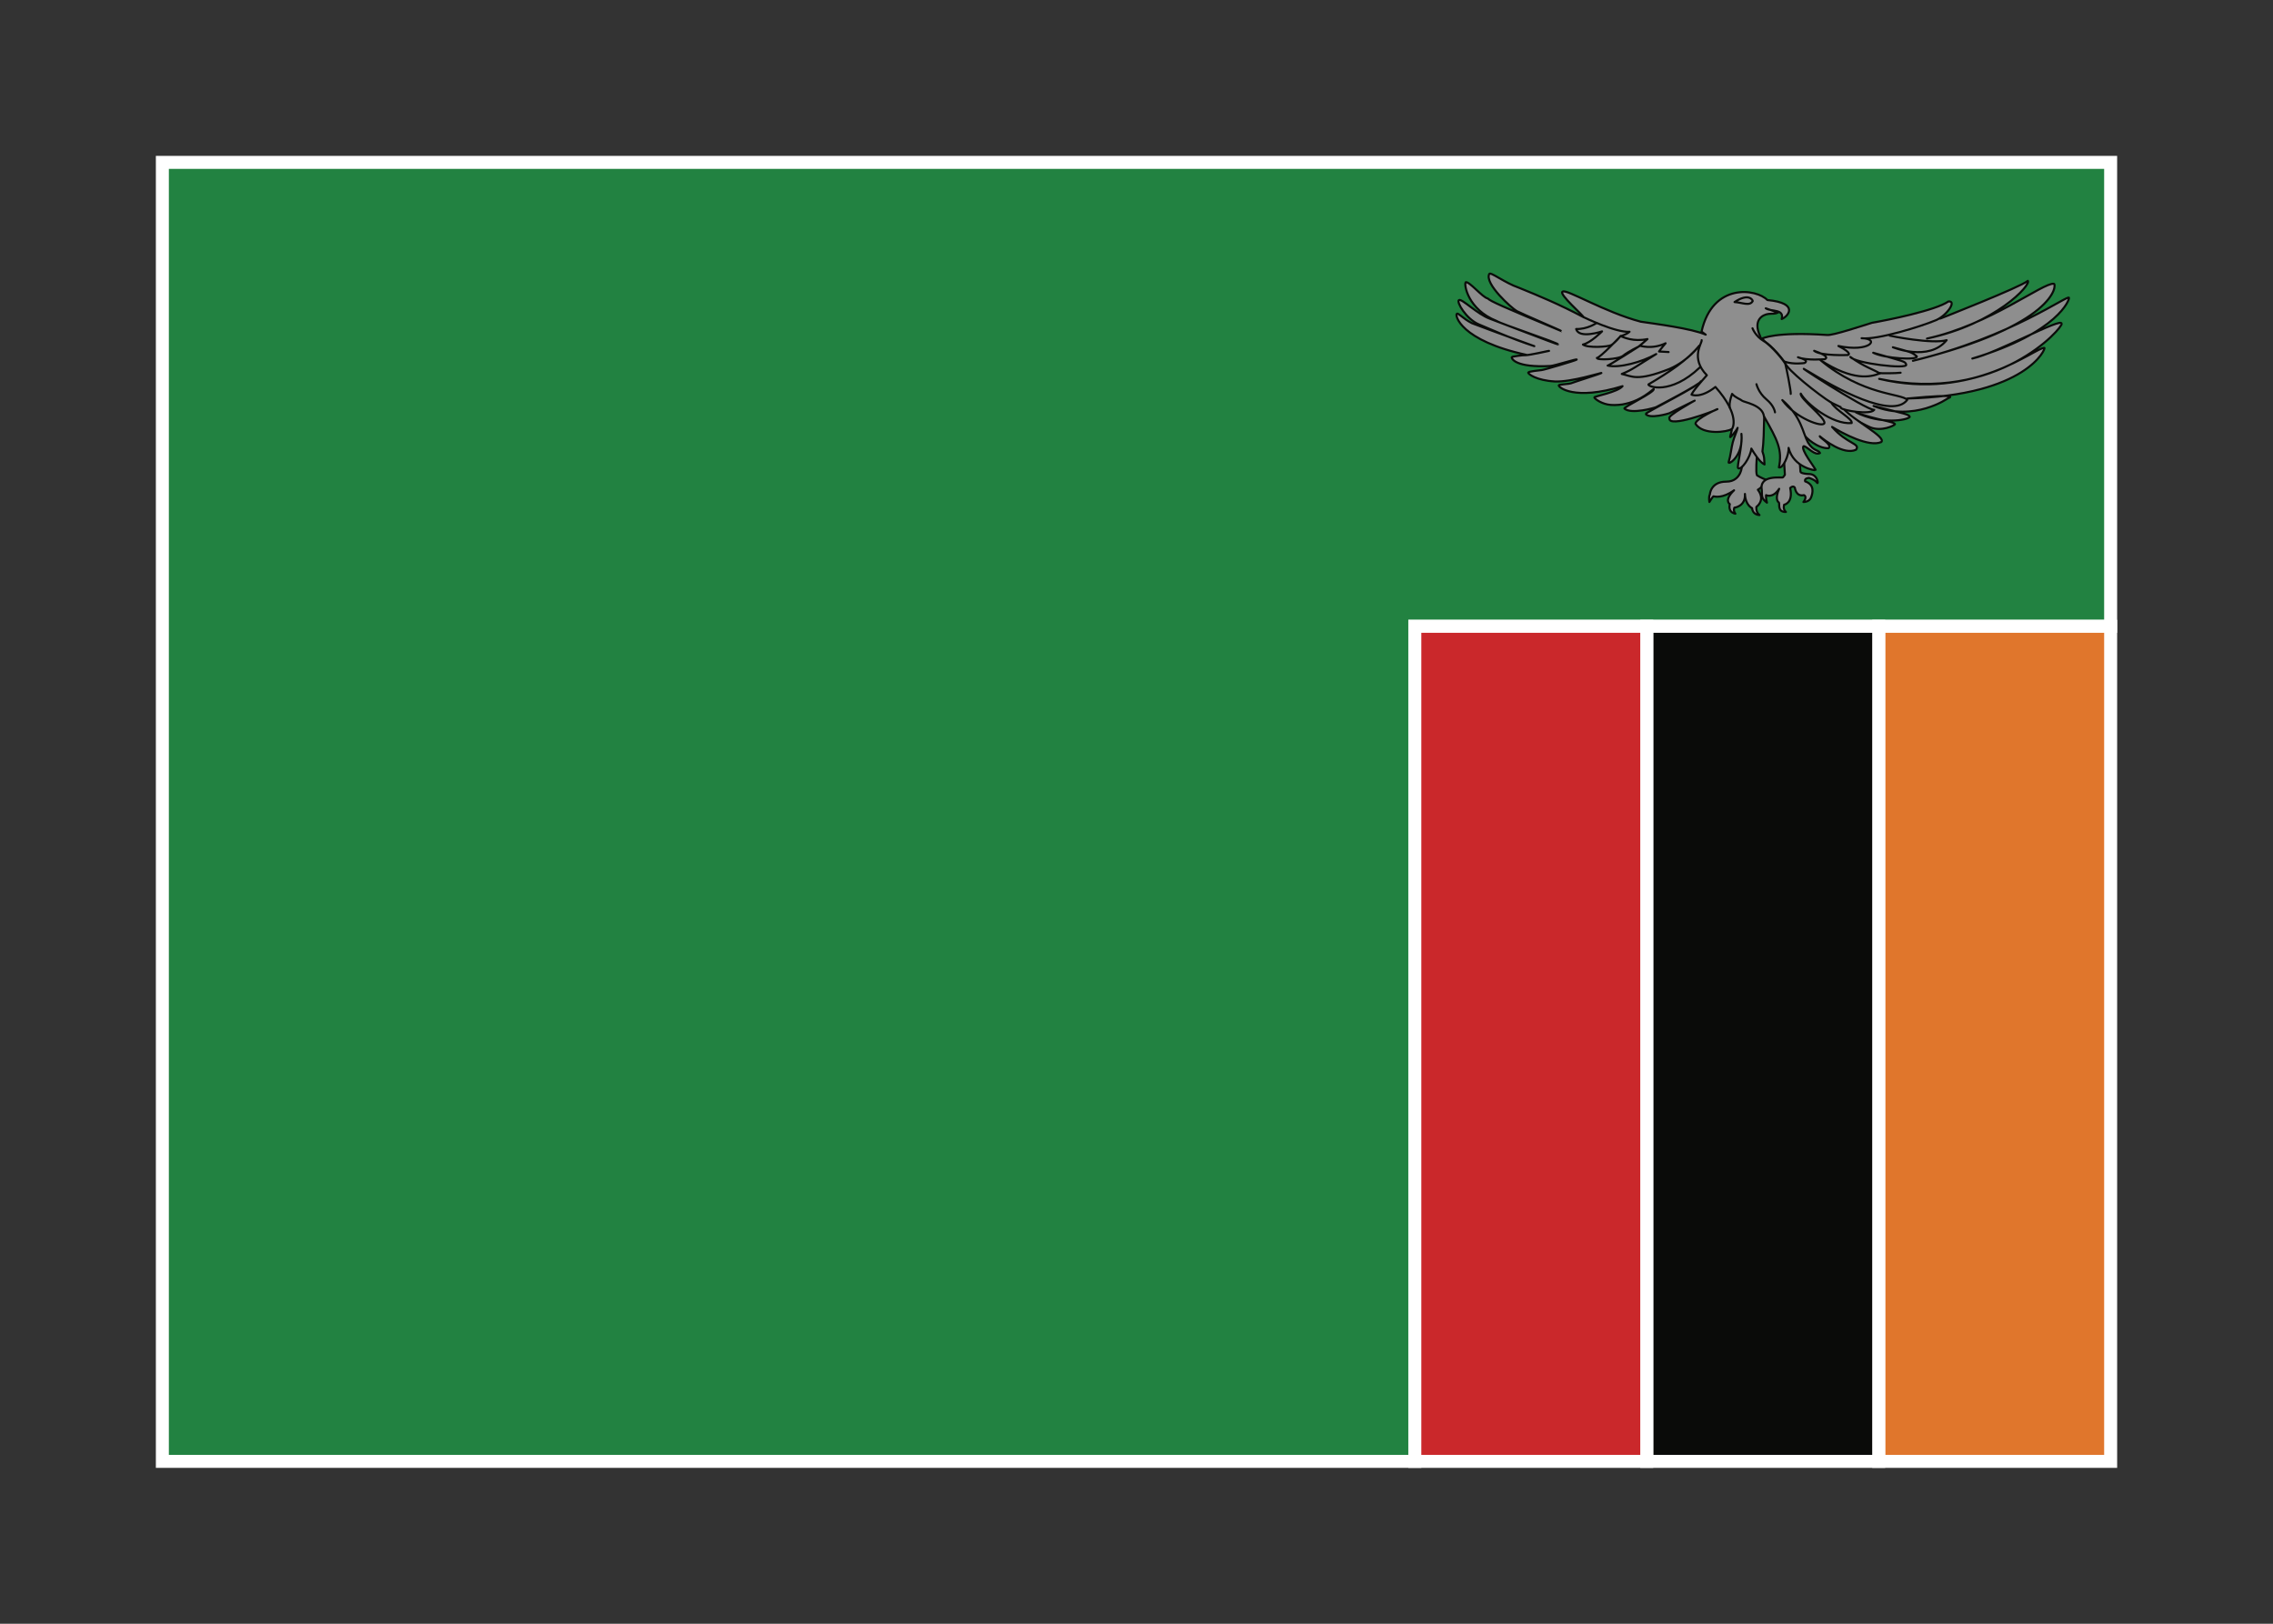 <svg width="350" height="250" viewBox="0 0 350 250" fill="none" xmlns="http://www.w3.org/2000/svg">
<rect x="0" y="0" width="350" height="250" fill="#333333" stroke="none"/>
<g id="flag / africa / zambia / b">
<g id="zambia b">
<g id="green">
<path fill-rule="evenodd" clip-rule="evenodd" d="M217.857 225H25V25H325V96.429H217.857V225Z" fill="#228241" fill-opacity="1"/>
<path d="M25 225H24V226H25V225ZM217.857 225V226H218.857V225H217.857ZM25 25V24H24V25H25ZM325 25H326V24H325V25ZM325 96.429V97.429H326V96.429H325ZM217.857 96.429V95.429H216.857V96.429H217.857ZM25 226H217.857V224H25V226ZM24 25V225H26V25H24ZM325 24H25V26H325V24ZM326 96.429V25H324V96.429H326ZM325 95.429H217.857V97.429H325V95.429ZM216.857 96.429V225H218.857V96.429H216.857Z" fill="white"/>
</g>
<path id="orange" fill-rule="evenodd" clip-rule="evenodd" d="M289.286 225H325V96.429H289.286V225Z" fill="#E0762C" fill-opacity="1" stroke="white" stroke-width="2"/>
<path id="black" fill-rule="evenodd" clip-rule="evenodd" d="M253.571 225H289.286V96.429H253.571V225Z" fill="#0A0B09" fill-opacity="1" stroke="white" stroke-width="2"/>
<path id="red" fill-rule="evenodd" clip-rule="evenodd" d="M217.857 225H253.571V96.429H217.857V225Z" fill="#CA282B" fill-opacity="1" stroke="white" stroke-width="2"/>
<g id="eagle">
<path id="Fill 5" fill-rule="evenodd" clip-rule="evenodd" d="M298.775 49.048C298.775 49.048 311.061 44.233 312.251 43.24C312.793 43.836 307.326 49.892 296.718 52.126C306.352 50.041 314.579 43.488 316.256 43.686C316.744 43.786 316.635 50.09 294.553 55.551C309.816 51.877 318.692 45.126 318.584 45.871C318.692 46.02 317.068 51.182 303.7 55.203C307.435 54.409 317.555 48.75 317.447 49.842C317.772 50.289 307.651 62.203 289.358 58.331C303.971 61.806 313.442 53.416 314.795 53.565C315.066 53.615 312.089 60.912 293.688 61.359C302.51 60.515 299.966 61.309 299.966 61.309C299.966 61.309 294.77 65.032 288.492 62.501C293.417 63.742 293.958 63.791 294.066 64.188C293.741 64.685 289.682 65.429 285.786 63.493C288.925 64.685 291.739 64.883 291.793 65.33C291.739 65.479 289.736 66.521 287.95 65.777C286.164 65.032 269.711 55.749 269.711 55.749L297.747 48.7L298.775 49.048Z" fill="#8E8E8E"/>
<path id="Stroke 6" fill-rule="evenodd" clip-rule="evenodd" d="M298.775 49.048C298.775 49.048 311.061 44.233 312.251 43.24C312.793 43.836 307.326 49.892 296.718 52.126C306.352 50.041 314.579 43.488 316.256 43.686C316.744 43.786 316.635 50.09 294.553 55.551C309.816 51.877 318.692 45.126 318.584 45.871C318.692 46.02 317.068 51.182 303.7 55.203C307.435 54.409 317.555 48.75 317.447 49.842C317.772 50.289 307.651 62.203 289.358 58.331C303.971 61.806 313.442 53.416 314.795 53.565C315.066 53.615 312.089 60.912 293.688 61.359C302.51 60.515 299.966 61.309 299.966 61.309C299.966 61.309 294.77 65.032 288.492 62.501C293.417 63.742 293.958 63.791 294.066 64.188C293.741 64.685 289.682 65.429 285.786 63.493C288.925 64.685 291.739 64.883 291.793 65.33C291.739 65.479 289.736 66.521 287.95 65.777C286.164 65.032 269.711 55.749 269.711 55.749L297.747 48.7L298.775 49.048Z" stroke="#0A0B09" stroke-width="0.321" stroke-linecap="round" stroke-linejoin="round"/>
<path id="Fill 7" fill-rule="evenodd" clip-rule="evenodd" d="M265.816 74.157C263.351 74.157 263.283 76.169 263.283 76.169C263.283 76.169 263.079 76.314 263.215 77.29C263.622 76.626 263.826 76.418 263.826 76.418C264.097 76.46 265.228 76.772 267.015 75.486C265.386 77.04 266.359 77.621 266.359 77.621C266.359 77.621 265.974 78.846 267.218 79.094C266.834 78.597 267.06 78.162 267.06 78.162C267.06 78.162 268.802 77.996 268.689 76.046C268.757 77.808 269.797 78.245 269.797 78.245C269.797 78.245 269.797 79.219 270.928 79.302C270.317 78.805 270.453 78.037 270.453 78.037C270.453 78.037 271.923 77.061 270.679 75.401C271.425 75.007 272.036 73.909 272.036 73.909C272.036 73.909 271.018 73.514 270.543 73.183C270.317 72.746 270.521 70.361 270.521 70.361L269.91 67.269L268.168 72.082C268.236 71.398 268.281 74.157 265.816 74.157Z" fill="#8E8E8E"/>
<path id="Stroke 8" fill-rule="evenodd" clip-rule="evenodd" d="M265.816 74.157C263.351 74.157 263.283 76.169 263.283 76.169C263.283 76.169 263.079 76.314 263.215 77.29C263.622 76.626 263.826 76.418 263.826 76.418C264.097 76.46 265.228 76.772 267.015 75.486C265.386 77.04 266.359 77.621 266.359 77.621C266.359 77.621 265.974 78.846 267.218 79.094C266.834 78.597 267.06 78.162 267.06 78.162C267.06 78.162 268.802 77.996 268.689 76.046C268.757 77.808 269.797 78.245 269.797 78.245C269.797 78.245 269.797 79.219 270.928 79.302C270.317 78.805 270.453 78.037 270.453 78.037C270.453 78.037 271.923 77.061 270.679 75.401C271.425 75.007 272.036 73.909 272.036 73.909C272.036 73.909 271.018 73.514 270.543 73.183C270.317 72.746 270.521 70.361 270.521 70.361L269.91 67.269L268.168 72.082C268.236 71.398 268.281 74.157 265.816 74.157Z" stroke="#0A0B09" stroke-width="0.321" stroke-linecap="round" stroke-linejoin="round"/>
<path id="Fill 9" fill-rule="evenodd" clip-rule="evenodd" d="M277.992 67.216C278.046 67.266 279.832 69.103 281.564 69.002C282.213 68.507 280.211 67.415 280.211 67.166C280.914 67.763 283.891 70.096 285.786 69.251C286.543 68.258 284.432 68.407 282.105 65.727C283.729 66.719 287.788 68.903 289.682 68.059C290.494 67.266 285.461 64.784 283.783 62.847L279.453 60.812L273.554 65.231L277.992 67.216Z" fill="#8E8E8E"/>
<path id="Stroke 10" fill-rule="evenodd" clip-rule="evenodd" d="M277.992 67.216C278.046 67.266 279.832 69.103 281.564 69.002C282.213 68.507 280.211 67.415 280.211 67.166C280.914 67.763 283.891 70.096 285.786 69.251C286.543 68.258 284.432 68.407 282.105 65.727C283.729 66.719 287.788 68.903 289.682 68.059C290.494 67.266 285.461 64.784 283.783 62.847L279.453 60.812L273.554 65.231L277.992 67.216Z" stroke="#0A0B09" stroke-width="0.321" stroke-linecap="round" stroke-linejoin="round"/>
<path id="Fill 11" fill-rule="evenodd" clip-rule="evenodd" d="M271.335 52.126C271.335 52.126 273.337 51.032 281.348 51.578C282.214 51.678 286.814 50.139 288.275 49.693C290.602 49.295 298.017 47.806 300.02 46.416C301.427 46.267 299.641 48.8 297.855 49.395C295.96 50.19 289.087 52.373 286.651 52.075C289.574 52.126 287.95 54.309 283.079 53.267C285.407 54.459 284.541 54.657 284.541 54.657C284.541 54.657 280.427 54.855 279.345 54.011C282.105 54.955 280.969 55.303 280.969 55.303C280.969 55.303 278.154 55.55 276.855 55.005C278.858 55.55 277.829 55.898 277.829 55.898C277.829 55.898 276.206 56.147 274.853 55.7C273.5 55.252 271.443 52.126 271.335 52.126Z" fill="#8E8E8E"/>
<path id="Stroke 12" fill-rule="evenodd" clip-rule="evenodd" d="M271.335 52.126C271.335 52.126 273.337 51.032 281.348 51.578C282.214 51.678 286.814 50.139 288.275 49.693C290.602 49.295 298.017 47.806 300.02 46.416C301.427 46.267 299.641 48.8 297.855 49.395C295.96 50.19 289.087 52.373 286.651 52.075C289.574 52.126 287.95 54.309 283.079 53.267C285.407 54.459 284.541 54.657 284.541 54.657C284.541 54.657 280.427 54.855 279.345 54.011C282.105 54.955 280.969 55.303 280.969 55.303C280.969 55.303 278.154 55.55 276.855 55.005C278.858 55.55 277.829 55.898 277.829 55.898C277.829 55.898 276.206 56.147 274.853 55.7C273.5 55.252 271.443 52.126 271.335 52.126Z" stroke="#0A0B09" stroke-width="0.321" stroke-linecap="round" stroke-linejoin="round"/>
<path id="Fill 13" fill-rule="evenodd" clip-rule="evenodd" d="M274.547 68.245L274.841 73.1C274.841 73.1 274.682 73.349 274.547 73.494C274.411 73.639 270.792 72.975 271.29 75.506C271.29 76.544 271.312 76.813 272.081 77.394C271.878 76.709 271.946 76.232 271.946 76.232C271.946 76.232 272.963 76.793 273.959 75.257C273.28 76.772 273.755 77.311 273.913 77.353C274.072 77.623 273.642 78.846 274.999 78.826C274.479 78.369 274.728 77.705 274.728 77.705C274.728 77.705 276.153 77.498 275.655 75.133C276.175 74.656 276.379 75.112 276.379 75.112C276.379 75.112 276.537 76.523 277.781 76.232C278.347 76.523 277.691 77.29 277.691 77.29C277.691 77.29 278.595 77.311 278.867 76.606C279.138 75.9 279.455 74.635 277.962 74.116C277.781 73.619 278.55 73.577 278.55 73.577C278.55 73.577 279.5 73.867 279.771 74.303C280.043 74.739 279.953 73.162 278.776 72.996C277.329 72.954 277.238 72.685 277.238 72.623C277.238 72.56 276.99 69.096 276.877 68.1L274.547 68.245Z" fill="#8E8E8E"/>
<path id="Stroke 14" fill-rule="evenodd" clip-rule="evenodd" d="M274.547 68.245L274.841 73.1C274.841 73.1 274.682 73.349 274.547 73.494C274.411 73.639 270.792 72.975 271.29 75.506C271.29 76.544 271.312 76.813 272.081 77.394C271.878 76.709 271.946 76.232 271.946 76.232C271.946 76.232 272.963 76.793 273.959 75.257C273.28 76.772 273.755 77.311 273.913 77.353C274.072 77.623 273.642 78.846 274.999 78.826C274.479 78.369 274.728 77.705 274.728 77.705C274.728 77.705 276.153 77.498 275.655 75.133C276.175 74.656 276.379 75.112 276.379 75.112C276.379 75.112 276.537 76.523 277.781 76.232C278.347 76.523 277.691 77.29 277.691 77.29C277.691 77.29 278.595 77.311 278.867 76.606C279.138 75.9 279.455 74.635 277.962 74.116C277.781 73.619 278.55 73.577 278.55 73.577C278.55 73.577 279.5 73.867 279.771 74.303C280.043 74.739 279.953 73.162 278.776 72.996C277.329 72.954 277.238 72.685 277.238 72.623C277.238 72.56 276.99 69.096 276.877 68.1L274.547 68.245Z" stroke="#0A0B09" stroke-width="0.321" stroke-linecap="round" stroke-linejoin="round"/>
<path id="Fill 15" fill-rule="evenodd" clip-rule="evenodd" d="M279.581 72.382C279.599 72.16 277.112 69.088 277.743 68.691C278.373 68.81 279.408 70.207 280.246 69.754C279.992 69.209 279.243 69.516 278.393 68.122C277.543 66.546 277.419 64.18 274.443 61.599C276.37 64.33 280.741 65.931 280.926 65.134C281.112 64.338 277.077 61.327 277.284 60.601C278.086 62.092 282.137 65.413 285.122 65.138C285.327 64.498 282.678 63.208 281.996 62.003C280.089 60.828 274.987 56.794 274.885 55.858C273.028 53.375 271.869 52.623 271.329 52.337C271.12 52.112 271.068 51.896 271.027 51.759C269.875 49.267 271.401 48.458 272.295 48.338C273.03 48.263 273.244 48.364 273.773 48.129C273.146 47.904 272.52 47.694 271.894 47.469C272.711 48.019 274.797 47.535 274.345 49.118C275.26 48.799 277.206 46.674 272.139 46.195C270.489 44.46 263.709 43.462 262.012 51.036C262.147 51.142 262.218 51.23 262.649 51.525C260.508 50.573 254.732 49.839 252.651 49.531C247.027 48.042 241.187 44.456 240.626 44.897C239.875 45.203 244.023 48.743 243.808 48.821C240.211 46.898 236.925 45.535 233.867 44.294C231.716 43.557 229.561 41.84 229.324 42.167C228.532 43.671 232.772 47.452 233.561 47.897C234.35 48.322 240.554 50.961 240.462 50.994C231.119 47.104 229.552 46.399 229.083 45.951C228.26 45.781 226.253 43.296 225.694 43.456C225.388 43.732 226.002 47.657 230.461 49.419C231.188 49.905 240.018 52.811 239.932 53.038C239.91 53.095 229.818 49.218 229.425 49.079C227.48 48.38 225.092 45.926 224.646 46.202C224.22 46.453 225.746 49.108 227.713 49.941C228.743 50.358 232.696 52.154 236.258 53.297C236.485 53.372 229.856 50.991 226.669 49.769C225.223 49.034 224.543 48.117 224.323 48.314C223.997 48.511 224.849 52.433 235.091 54.646C235.361 54.752 238.697 53.922 238.532 54.032C238.491 54.059 235.22 54.713 234.901 54.69C234.618 54.65 232.826 54.885 232.793 54.97C232.685 55.235 233.443 56.64 238.731 56.347C239.407 56.31 243.076 55.121 242.768 55.377C242.614 55.505 237.772 56.948 237.403 56.976C237.083 57.018 235.382 57.181 235.319 57.347C235.242 57.573 236.578 58.573 239.418 58.733C241.932 58.855 246.711 57.324 246.615 57.423C246.519 57.522 242.009 58.94 241.89 59.026C241.727 59.111 240.076 59.193 240.018 59.309C239.883 59.599 242.4 61.758 249.844 59.454C249.097 60.38 245.488 61.014 245.493 61.181C245.477 61.302 246.288 62.021 247.55 62.279C248.181 62.407 249.044 62.381 249.833 62.267C251.25 62.007 252.743 61.492 254.64 59.884C254.867 60.389 249.901 62.694 250.134 62.914C251.211 63.83 254.788 62.796 255.022 62.676C255.257 62.555 261.91 59.114 261.887 58.716C261.991 59.226 253.309 63.553 253.403 63.73C253.96 64.546 256.926 63.688 257.068 63.613C257.209 63.538 260.852 61.733 260.952 61.679C261.052 61.626 256.67 64.031 257.061 64.397C256.872 65.959 263.903 63.32 264.454 62.991C264.73 62.826 261.076 64.464 261.067 65.242C262.243 67.066 266.01 66.488 266.591 66.086C266.882 65.886 266.249 67.441 266.453 67.3C266.524 67.271 267.272 66.459 267.56 65.872C267.468 66.382 267.055 67.185 266.814 68.106C266.573 69.027 266.504 70.067 266.173 71.171C266.097 71.656 268.494 70.223 268.146 66.796C268.351 68.578 267.389 71.912 267.641 72.085C268.144 72.431 269.537 70.425 269.677 69.068C270.091 69.753 270.958 71.184 271.705 71.513C271.623 70.476 271.719 70.524 271.383 69.505C271.577 68.152 271.604 66.279 271.651 64.165C273.679 67.729 274.488 69.233 273.921 71.963C274.525 72.193 275.488 70.058 275.41 68.959C276.185 72.013 279.528 72.471 279.581 72.382Z" fill="#8E8E8E"/>
<path id="Stroke 16" fill-rule="evenodd" clip-rule="evenodd" d="M279.581 72.382C279.599 72.16 277.112 69.088 277.743 68.691C278.373 68.81 279.408 70.207 280.246 69.754C279.992 69.209 279.243 69.516 278.393 68.122C277.543 66.546 277.419 64.18 274.443 61.599C276.37 64.33 280.741 65.931 280.926 65.134C281.112 64.338 277.077 61.327 277.284 60.601C278.086 62.092 282.137 65.413 285.122 65.138C285.327 64.498 282.678 63.208 281.996 62.003C280.089 60.828 274.987 56.794 274.885 55.858C273.028 53.375 271.869 52.623 271.329 52.337C271.12 52.112 271.068 51.896 271.027 51.759C269.875 49.267 271.401 48.458 272.295 48.338C273.03 48.263 273.244 48.364 273.773 48.129C273.146 47.904 272.52 47.694 271.894 47.469C272.711 48.019 274.797 47.535 274.345 49.118C275.26 48.799 277.206 46.674 272.139 46.195C270.489 44.46 263.709 43.462 262.012 51.036C262.147 51.142 262.218 51.23 262.649 51.525C260.508 50.573 254.732 49.839 252.651 49.531C247.027 48.042 241.187 44.456 240.626 44.897C239.875 45.203 244.023 48.743 243.808 48.821C240.211 46.898 236.925 45.535 233.867 44.294C231.716 43.557 229.561 41.84 229.324 42.167C228.532 43.671 232.772 47.452 233.561 47.897C234.35 48.322 240.554 50.961 240.462 50.994C231.119 47.104 229.552 46.399 229.083 45.951C228.26 45.781 226.253 43.296 225.694 43.456C225.388 43.732 226.002 47.657 230.461 49.419C231.188 49.905 240.018 52.811 239.932 53.038C239.91 53.095 229.818 49.218 229.425 49.079C227.48 48.38 225.092 45.926 224.646 46.202C224.22 46.453 225.746 49.108 227.713 49.941C228.743 50.358 232.696 52.154 236.258 53.297C236.485 53.372 229.856 50.991 226.669 49.769C225.223 49.034 224.543 48.117 224.323 48.314C223.997 48.511 224.849 52.433 235.091 54.646C235.361 54.752 238.697 53.922 238.532 54.032C238.491 54.059 235.22 54.713 234.901 54.69C234.618 54.65 232.826 54.885 232.793 54.97C232.685 55.235 233.443 56.64 238.731 56.347C239.407 56.31 243.076 55.121 242.768 55.377C242.614 55.505 237.772 56.948 237.403 56.976C237.083 57.018 235.382 57.181 235.319 57.347C235.242 57.573 236.578 58.573 239.418 58.733C241.932 58.855 246.711 57.324 246.615 57.423C246.519 57.522 242.009 58.94 241.89 59.026C241.727 59.111 240.076 59.193 240.018 59.309C239.883 59.599 242.4 61.758 249.844 59.454C249.097 60.38 245.488 61.014 245.493 61.181C245.477 61.302 246.288 62.021 247.55 62.279C248.181 62.407 249.044 62.381 249.833 62.267C251.25 62.007 252.743 61.492 254.64 59.884C254.867 60.389 249.901 62.694 250.134 62.914C251.211 63.83 254.788 62.796 255.022 62.676C255.257 62.555 261.91 59.114 261.887 58.716C261.991 59.226 253.309 63.553 253.403 63.73C253.96 64.546 256.926 63.688 257.068 63.613C257.209 63.538 260.852 61.733 260.952 61.679C261.052 61.626 256.67 64.031 257.061 64.397C256.872 65.959 263.903 63.32 264.454 62.991C264.73 62.826 261.076 64.464 261.067 65.242C262.243 67.066 266.01 66.488 266.591 66.086C266.882 65.886 266.249 67.441 266.453 67.3C266.524 67.271 267.272 66.459 267.56 65.872C267.468 66.382 267.055 67.185 266.814 68.106C266.573 69.027 266.504 70.067 266.173 71.171C266.097 71.656 268.494 70.223 268.146 66.796C268.351 68.578 267.389 71.912 267.641 72.085C268.144 72.431 269.537 70.425 269.677 69.068C270.091 69.753 270.958 71.184 271.705 71.513C271.623 70.476 271.719 70.524 271.383 69.505C271.577 68.152 271.604 66.279 271.651 64.165C273.679 67.729 274.488 69.233 273.921 71.963C274.525 72.193 275.488 70.058 275.41 68.959C276.185 72.013 279.528 72.471 279.581 72.382Z" stroke="#0A0B09" stroke-width="0.321" stroke-linecap="round" stroke-linejoin="round"/>
<path id="Fill 17" fill-rule="evenodd" clip-rule="evenodd" d="M245.796 49.755C245.796 49.755 244.416 50.712 242.698 50.656C243.127 52.232 246.686 51.022 246.686 51.022C246.686 51.022 244.968 52.766 243.741 53.048C244.477 53.611 247.576 53.414 248.098 53.132C248.619 52.851 249.539 51.753 249.539 51.753C249.539 51.753 246.349 55.13 245.888 55.102C245.827 55.496 249.233 55.355 249.938 54.764C250.644 54.173 252.423 53.301 252.423 53.301C252.423 53.301 247.76 56.284 247.545 56.284C249.294 56.706 252.791 55.777 255.031 54.511C251.717 56.537 251.411 56.903 249.723 57.578C251.227 57.888 251.994 58.816 257.087 56.79C260.001 55.524 261.658 53.217 261.658 53.217C259.848 55.44 256.994 57.325 253.835 59.182C253.65 59.52 257.209 60.899 261.75 56.565" fill="#8E8E8E"/>
<path id="Stroke 18" d="M245.796 49.755C245.796 49.755 244.416 50.712 242.698 50.656C243.127 52.232 246.686 51.022 246.686 51.022C246.686 51.022 244.968 52.766 243.741 53.048C244.477 53.611 247.576 53.414 248.098 53.132C248.619 52.851 249.539 51.753 249.539 51.753C249.539 51.753 246.349 55.13 245.888 55.102C245.827 55.496 249.233 55.355 249.938 54.764C250.644 54.173 252.423 53.301 252.423 53.301C252.423 53.301 247.76 56.284 247.545 56.284C249.294 56.706 252.791 55.777 255.031 54.511C251.717 56.537 251.411 56.903 249.723 57.578C251.227 57.888 251.994 58.816 257.087 56.79C260.001 55.524 261.658 53.217 261.658 53.217C259.848 55.44 256.994 57.325 253.835 59.182C253.65 59.52 257.209 60.899 261.75 56.565" stroke="#0A0B09" stroke-width="0.321" stroke-linecap="round" stroke-linejoin="round"/>
<path id="Fill 19" fill-rule="evenodd" clip-rule="evenodd" d="M270.463 59.154C270.463 59.154 270.77 60.477 271.997 61.49C273.224 62.503 273.316 63.487 273.316 63.487" fill="#8E8E8E"/>
<path id="Stroke 20" d="M270.463 59.154C270.463 59.154 270.77 60.477 271.997 61.49C273.224 62.503 273.316 63.487 273.316 63.487" stroke="#0A0B09" stroke-width="0.321" stroke-linecap="round" stroke-linejoin="round"/>
<path id="Fill 21" fill-rule="evenodd" clip-rule="evenodd" d="M269.85 50.543C269.85 50.543 270.279 51.725 271.537 52.485C272.825 53.245 274.759 55.637 274.912 56.059C275.06 56.57 275.801 60.251 275.74 60.645" fill="#8E8E8E"/>
<path id="Stroke 22" d="M269.85 50.543C269.85 50.543 270.279 51.725 271.537 52.485C272.825 53.245 274.759 55.637 274.912 56.059C275.06 56.57 275.801 60.251 275.74 60.645" stroke="#0A0B09" stroke-width="0.321" stroke-linecap="round" stroke-linejoin="round"/>
<path id="Fill 23" fill-rule="evenodd" clip-rule="evenodd" d="M262.026 52.372C262.118 52.823 260.216 55.102 262.824 57.775C260.461 60.42 260.462 60.758 260.462 60.758C260.462 60.758 261.781 61.433 264.143 59.576C268.039 63.966 266.741 65.975 266.741 65.975" fill="#8E8E8E"/>
<path id="Stroke 24" d="M262.026 52.372C262.118 52.823 260.216 55.102 262.824 57.775C260.461 60.42 260.462 60.758 260.462 60.758C260.462 60.758 261.781 61.433 264.143 59.576C268.039 63.966 266.741 65.975 266.741 65.975" stroke="#0A0B09" stroke-width="0.321" stroke-linecap="round" stroke-linejoin="round"/>
<path id="Fill 25" fill-rule="evenodd" clip-rule="evenodd" d="M266.43 62.876C266.43 62.876 266.071 62.404 266.711 60.643C267.287 61.28 267.927 61.416 268.208 61.674C268.489 61.931 271.431 62.322 271.618 64.125" fill="#8E8E8E"/>
<path id="Stroke 26" d="M266.43 62.876C266.43 62.876 266.071 62.404 266.711 60.643C267.287 61.28 267.927 61.416 268.208 61.674C268.489 61.931 271.431 62.322 271.618 64.125" stroke="#0A0B09" stroke-width="0.321" stroke-linecap="round" stroke-linejoin="round"/>
<path id="Fill 27" fill-rule="evenodd" clip-rule="evenodd" d="M269.889 46.348C269.889 46.215 269.297 45.049 267.087 46.506C268.271 46.573 269.441 47.195 269.889 46.348Z" fill="#8E8E8E"/>
<path id="Stroke 28" fill-rule="evenodd" clip-rule="evenodd" d="M269.889 46.348C269.889 46.215 269.297 45.049 267.087 46.506C268.271 46.573 269.441 47.195 269.889 46.348Z" stroke="#0A0B09" stroke-width="0.321" stroke-linecap="round" stroke-linejoin="round"/>
<path id="Fill 29" fill-rule="evenodd" clip-rule="evenodd" d="M290.981 51.679C291.089 51.728 297.584 53.019 299.749 52.374C296.989 55.749 291.468 53.466 291.468 53.466C294.174 54.211 294.283 54.161 295.149 54.856C295.419 55.501 290.169 55.203 288.437 54.31C293.254 55.7 293.363 55.6 293.525 56.147C293.742 56.891 285.623 55.948 284.919 54.955C287.085 56.494 288.275 56.792 289.466 57.487C288.004 58.082 285.298 58.678 280.319 55.452C286.868 60.912 292.767 60.564 293.688 61.557C291.414 64.635 282.592 59.721 278.533 57.239C274.474 54.757 287.409 63.245 288.6 63.096C288.004 63.94 283.729 63.195 283.458 62.798" fill="#8E8E8E"/>
<path id="Stroke 30" d="M290.981 51.679C291.089 51.728 297.584 53.019 299.749 52.374C296.989 55.749 291.468 53.466 291.468 53.466C294.174 54.211 294.283 54.161 295.149 54.856C295.419 55.501 290.169 55.203 288.437 54.31C293.254 55.7 293.363 55.6 293.525 56.147C293.742 56.891 285.623 55.948 284.919 54.955C287.085 56.494 288.275 56.792 289.466 57.487C288.004 58.082 285.298 58.678 280.319 55.452C286.868 60.912 292.767 60.564 293.688 61.557C291.414 64.635 282.592 59.721 278.533 57.239C274.474 54.757 287.409 63.245 288.6 63.096C288.004 63.94 283.729 63.195 283.458 62.798" stroke="#0A0B09" stroke-width="0.321" stroke-linecap="round" stroke-linejoin="round"/>
<path id="Fill 31" fill-rule="evenodd" clip-rule="evenodd" d="M292.659 57.387C291.901 57.487 289.628 57.487 289.304 57.437L292.659 57.387Z" fill="#8E8E8E"/>
<path id="Stroke 32" d="M292.659 57.387C291.901 57.487 289.628 57.487 289.304 57.437" stroke="#0A0B09" stroke-width="0.321" stroke-linecap="round" stroke-linejoin="round"/>
<path id="Fill 33" fill-rule="evenodd" clip-rule="evenodd" d="M243.894 48.855C243.894 48.855 248.834 51.246 250.92 51.078C250.368 51.556 249.539 51.752 249.539 51.752C250.061 51.95 251.503 52.654 253.681 52.203C253.159 52.681 252.485 53.217 252.485 53.217C252.485 53.217 254.356 53.864 256.473 52.85C255.829 53.581 255.46 54.117 255.46 54.117L256.933 54.202" fill="#8E8E8E"/>
<path id="Stroke 34" d="M243.894 48.855C243.894 48.855 248.834 51.246 250.92 51.078C250.368 51.556 249.539 51.752 249.539 51.752C250.061 51.95 251.503 52.654 253.681 52.203C253.159 52.681 252.485 53.217 252.485 53.217C252.485 53.217 254.356 53.864 256.473 52.85C255.829 53.581 255.46 54.117 255.46 54.117L256.933 54.202" stroke="#0A0B09" stroke-width="0.321" stroke-linecap="round" stroke-linejoin="round"/>
</g>
</g>
</g>
</svg>
